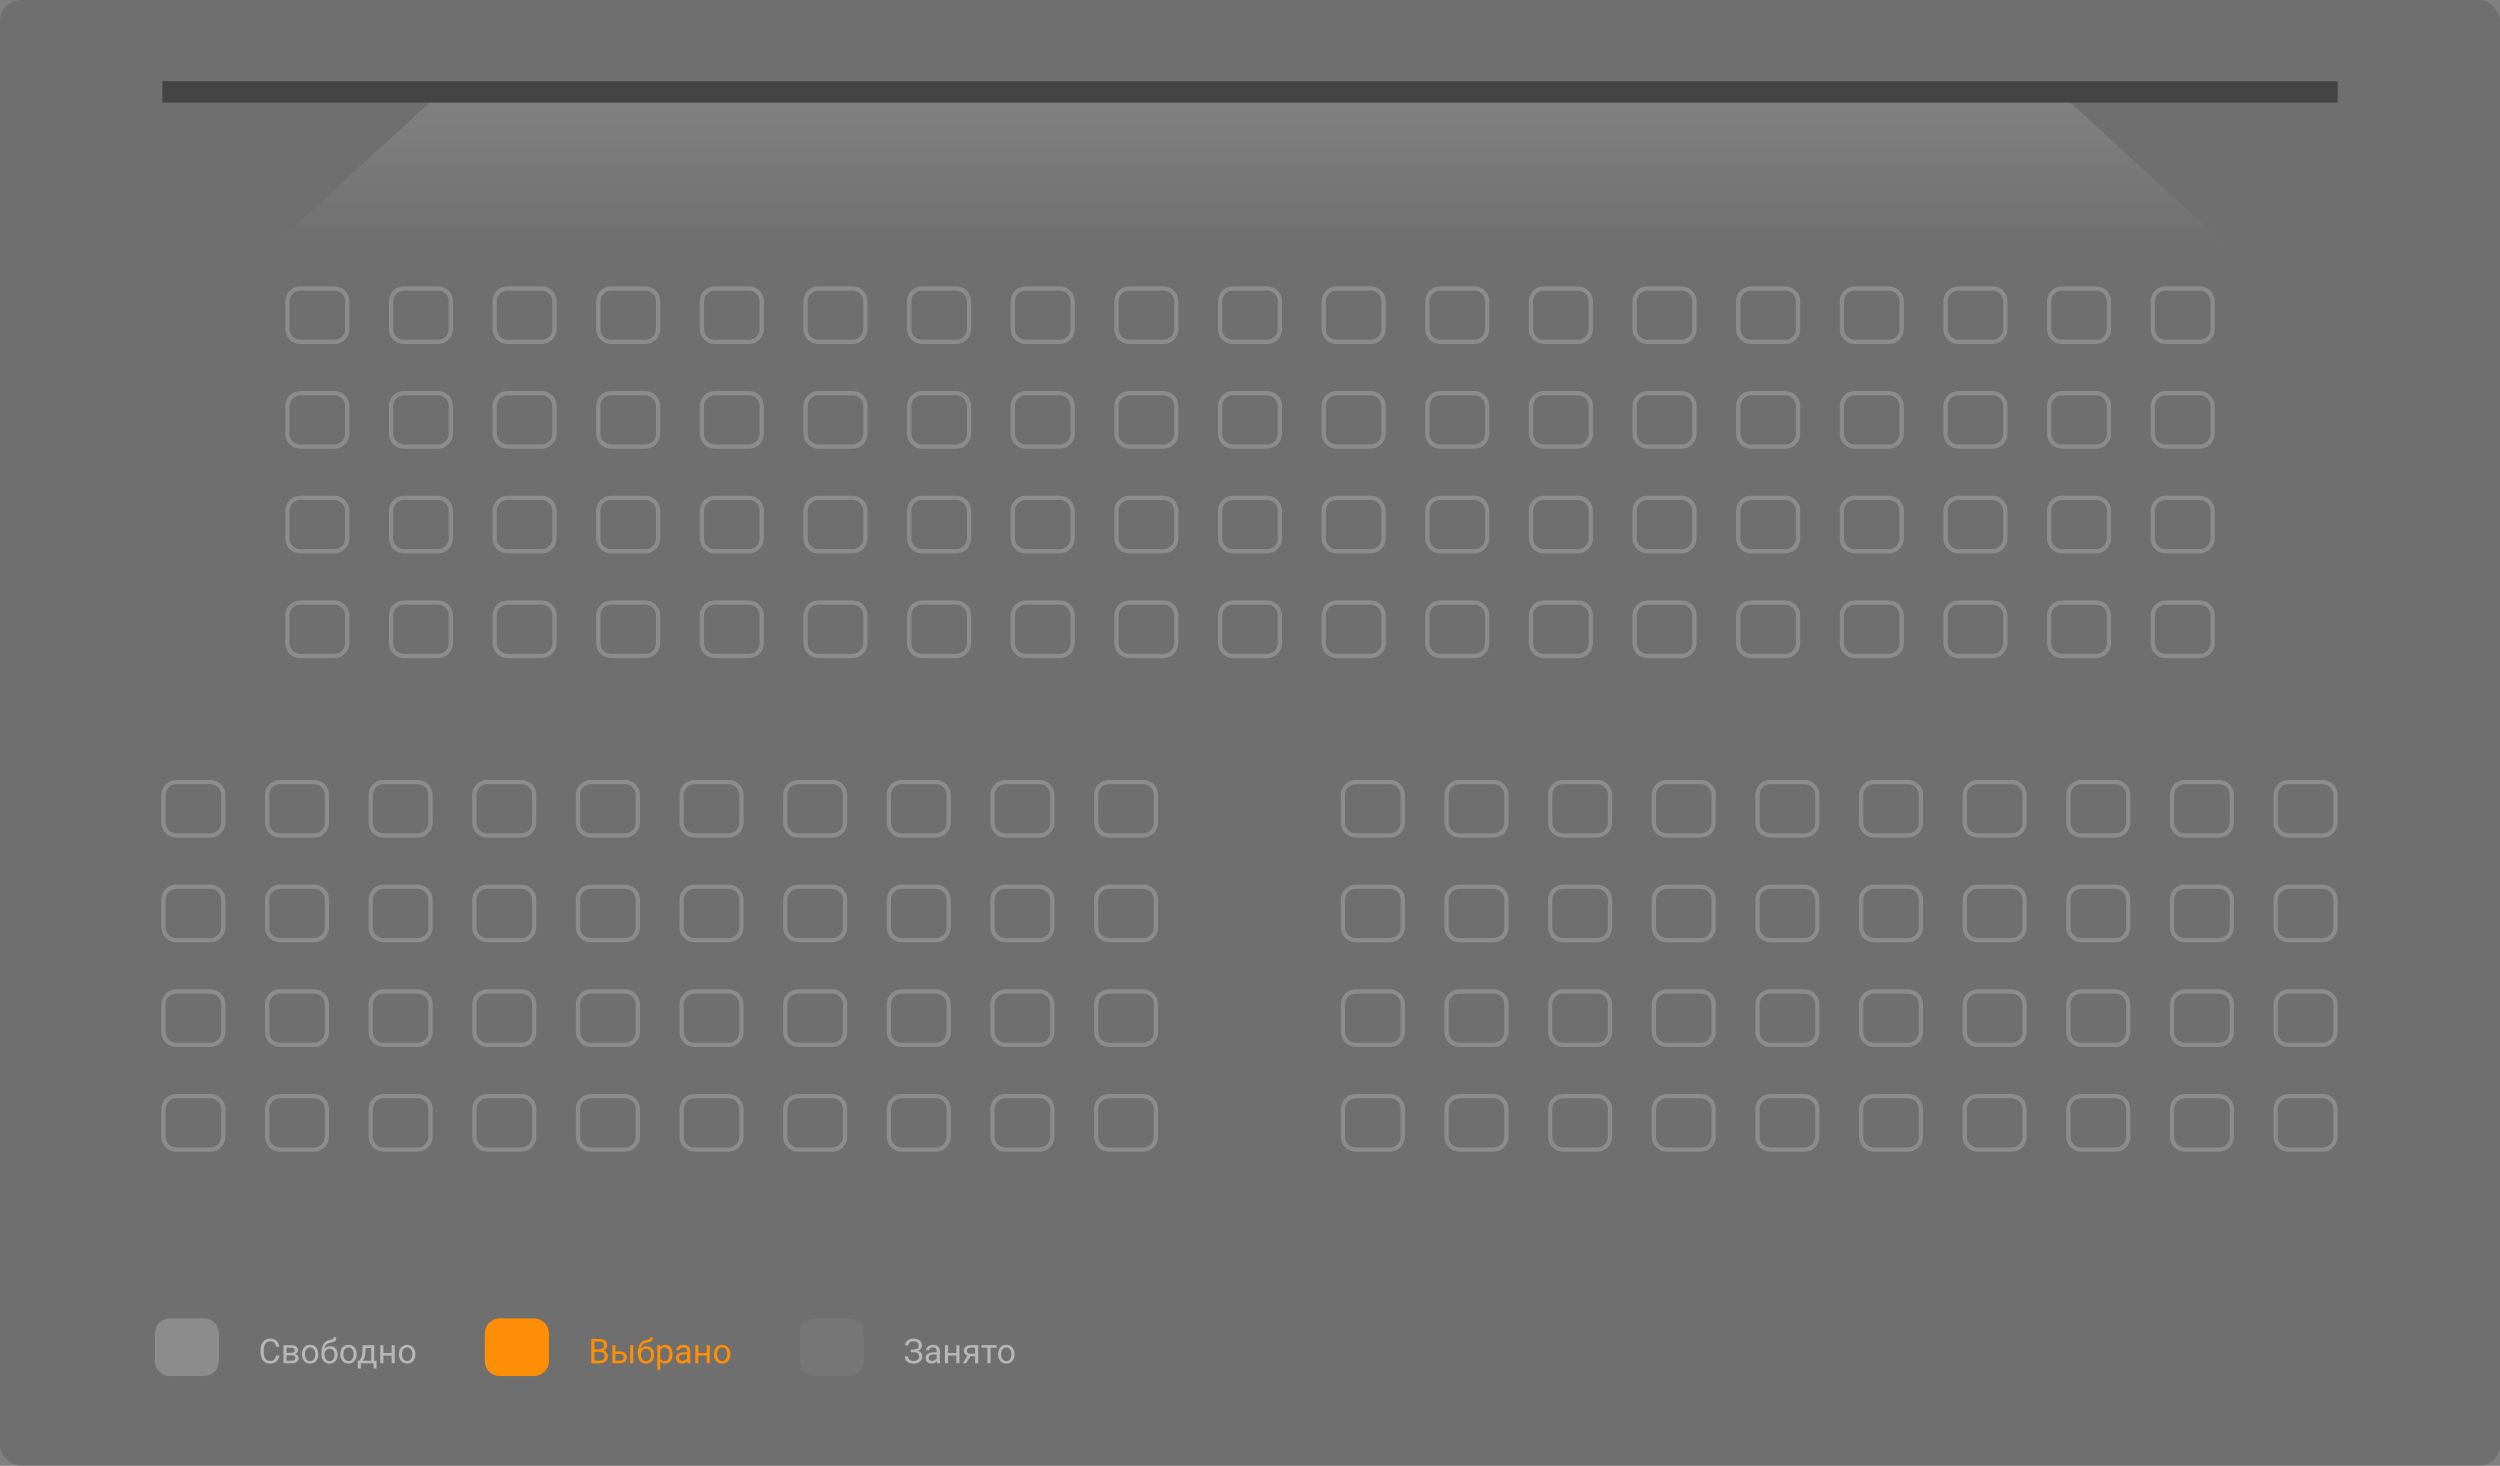 <svg width="1170" height="686" viewBox="0 0 1170 686" fill="none" xmlns="http://www.w3.org/2000/svg">
<rect x="0" y="0" width="1170" height="686" fill="#808080" stroke="none"/>
<rect width="1170" height="686" rx="10" fill="#242424" fill-opacity="0.18"/>
<path d="M128 115L201.04 48H968.96L1042 115H128Z" fill="url(#paint0_linear_13_374)"/>
<line x1="76" y1="43" x2="1094" y2="43" stroke="black" stroke-opacity="0.39" stroke-width="10"/>
<path d="M140.5 135C137.186 135 134.5 137.686 134.5 141V154C134.5 157.314 137.186 160 140.5 160H156.5C159.814 160 162.5 157.314 162.5 154V141C162.5 137.686 159.814 135 156.5 135H140.5Z" stroke="white" stroke-opacity="0.2" stroke-width="2" stroke-linejoin="round"/>
<path d="M189 135C185.686 135 183 137.686 183 141V154C183 157.314 185.686 160 189 160H205C208.314 160 211 157.314 211 154V141C211 137.686 208.314 135 205 135H189Z" stroke="white" stroke-opacity="0.2" stroke-width="2" stroke-linejoin="round"/>
<path d="M237.5 135C234.186 135 231.5 137.686 231.5 141V154C231.5 157.314 234.186 160 237.5 160H253.5C256.814 160 259.5 157.314 259.5 154V141C259.5 137.686 256.814 135 253.5 135H237.5Z" stroke="white" stroke-opacity="0.2" stroke-width="2" stroke-linejoin="round"/>
<path d="M286 135C282.686 135 280 137.686 280 141V154C280 157.314 282.686 160 286 160H302C305.314 160 308 157.314 308 154V141C308 137.686 305.314 135 302 135H286Z" stroke="white" stroke-opacity="0.2" stroke-width="2" stroke-linejoin="round"/>
<path d="M334.5 135C331.186 135 328.5 137.686 328.5 141V154C328.5 157.314 331.186 160 334.5 160H350.5C353.814 160 356.5 157.314 356.5 154V141C356.5 137.686 353.814 135 350.5 135H334.5Z" stroke="white" stroke-opacity="0.2" stroke-width="2" stroke-linejoin="round"/>
<path d="M383 135C379.686 135 377 137.686 377 141V154C377 157.314 379.686 160 383 160H399C402.314 160 405 157.314 405 154V141C405 137.686 402.314 135 399 135H383Z" stroke="white" stroke-opacity="0.2" stroke-width="2" stroke-linejoin="round"/>
<path d="M431.5 135C428.186 135 425.5 137.686 425.5 141V154C425.5 157.314 428.186 160 431.5 160H447.5C450.814 160 453.5 157.314 453.5 154V141C453.5 137.686 450.814 135 447.5 135H431.5Z" stroke="white" stroke-opacity="0.2" stroke-width="2" stroke-linejoin="round"/>
<path d="M480 135C476.686 135 474 137.686 474 141V154C474 157.314 476.686 160 480 160H496C499.314 160 502 157.314 502 154V141C502 137.686 499.314 135 496 135H480Z" stroke="white" stroke-opacity="0.2" stroke-width="2" stroke-linejoin="round"/>
<path d="M528.5 135C525.186 135 522.5 137.686 522.5 141V154C522.5 157.314 525.186 160 528.5 160H544.5C547.814 160 550.5 157.314 550.5 154V141C550.5 137.686 547.814 135 544.5 135H528.5Z" stroke="white" stroke-opacity="0.2" stroke-width="2" stroke-linejoin="round"/>
<path d="M577 135C573.686 135 571 137.686 571 141V154C571 157.314 573.686 160 577 160H593C596.314 160 599 157.314 599 154V141C599 137.686 596.314 135 593 135H577Z" stroke="white" stroke-opacity="0.2" stroke-width="2" stroke-linejoin="round"/>
<path d="M625.5 135C622.186 135 619.5 137.686 619.5 141V154C619.5 157.314 622.186 160 625.5 160H641.5C644.814 160 647.5 157.314 647.5 154V141C647.5 137.686 644.814 135 641.5 135H625.5Z" stroke="white" stroke-opacity="0.2" stroke-width="2" stroke-linejoin="round"/>
<path d="M674 135C670.686 135 668 137.686 668 141V154C668 157.314 670.686 160 674 160H690C693.314 160 696 157.314 696 154V141C696 137.686 693.314 135 690 135H674Z" stroke="white" stroke-opacity="0.2" stroke-width="2" stroke-linejoin="round"/>
<path d="M722.5 135C719.186 135 716.5 137.686 716.5 141V154C716.5 157.314 719.186 160 722.5 160H738.5C741.814 160 744.5 157.314 744.5 154V141C744.5 137.686 741.814 135 738.5 135H722.5Z" stroke="white" stroke-opacity="0.2" stroke-width="2" stroke-linejoin="round"/>
<path d="M771 135C767.686 135 765 137.686 765 141V154C765 157.314 767.686 160 771 160H787C790.314 160 793 157.314 793 154V141C793 137.686 790.314 135 787 135H771Z" stroke="white" stroke-opacity="0.2" stroke-width="2" stroke-linejoin="round"/>
<path d="M819.5 135C816.186 135 813.5 137.686 813.5 141V154C813.5 157.314 816.186 160 819.5 160H835.5C838.814 160 841.5 157.314 841.5 154V141C841.5 137.686 838.814 135 835.5 135H819.5Z" stroke="white" stroke-opacity="0.2" stroke-width="2" stroke-linejoin="round"/>
<path d="M868 135C864.686 135 862 137.686 862 141V154C862 157.314 864.686 160 868 160H884C887.314 160 890 157.314 890 154V141C890 137.686 887.314 135 884 135H868Z" stroke="white" stroke-opacity="0.2" stroke-width="2" stroke-linejoin="round"/>
<path d="M916.5 135C913.186 135 910.5 137.686 910.5 141V154C910.5 157.314 913.186 160 916.5 160H932.5C935.814 160 938.5 157.314 938.5 154V141C938.5 137.686 935.814 135 932.5 135H916.5Z" stroke="white" stroke-opacity="0.2" stroke-width="2" stroke-linejoin="round"/>
<path d="M965 135C961.686 135 959 137.686 959 141V154C959 157.314 961.686 160 965 160H981C984.314 160 987 157.314 987 154V141C987 137.686 984.314 135 981 135H965Z" stroke="white" stroke-opacity="0.2" stroke-width="2" stroke-linejoin="round"/>
<path d="M1013.5 135C1010.19 135 1007.5 137.686 1007.5 141V154C1007.5 157.314 1010.19 160 1013.5 160H1029.5C1032.81 160 1035.5 157.314 1035.5 154V141C1035.5 137.686 1032.81 135 1029.5 135H1013.5Z" stroke="white" stroke-opacity="0.2" stroke-width="2" stroke-linejoin="round"/>
<path d="M140.5 184C137.186 184 134.5 186.686 134.5 190V203C134.5 206.314 137.186 209 140.5 209H156.5C159.814 209 162.5 206.314 162.5 203V190C162.5 186.686 159.814 184 156.5 184H140.5Z" stroke="white" stroke-opacity="0.2" stroke-width="2" stroke-linejoin="round"/>
<path d="M189 184C185.686 184 183 186.686 183 190V203C183 206.314 185.686 209 189 209H205C208.314 209 211 206.314 211 203V190C211 186.686 208.314 184 205 184H189Z" stroke="white" stroke-opacity="0.2" stroke-width="2" stroke-linejoin="round"/>
<path d="M237.5 184C234.186 184 231.5 186.686 231.5 190V203C231.5 206.314 234.186 209 237.5 209H253.5C256.814 209 259.5 206.314 259.5 203V190C259.5 186.686 256.814 184 253.5 184H237.5Z" stroke="white" stroke-opacity="0.2" stroke-width="2" stroke-linejoin="round"/>
<path d="M286 184C282.686 184 280 186.686 280 190V203C280 206.314 282.686 209 286 209H302C305.314 209 308 206.314 308 203V190C308 186.686 305.314 184 302 184H286Z" stroke="white" stroke-opacity="0.2" stroke-width="2" stroke-linejoin="round"/>
<path d="M334.5 184C331.186 184 328.5 186.686 328.5 190V203C328.5 206.314 331.186 209 334.5 209H350.5C353.814 209 356.5 206.314 356.5 203V190C356.5 186.686 353.814 184 350.5 184H334.5Z" stroke="white" stroke-opacity="0.2" stroke-width="2" stroke-linejoin="round"/>
<path d="M383 184C379.686 184 377 186.686 377 190V203C377 206.314 379.686 209 383 209H399C402.314 209 405 206.314 405 203V190C405 186.686 402.314 184 399 184H383Z" stroke="white" stroke-opacity="0.2" stroke-width="2" stroke-linejoin="round"/>
<path d="M431.5 184C428.186 184 425.5 186.686 425.5 190V203C425.5 206.314 428.186 209 431.5 209H447.5C450.814 209 453.5 206.314 453.5 203V190C453.5 186.686 450.814 184 447.5 184H431.5Z" stroke="white" stroke-opacity="0.2" stroke-width="2" stroke-linejoin="round"/>
<path d="M480 184C476.686 184 474 186.686 474 190V203C474 206.314 476.686 209 480 209H496C499.314 209 502 206.314 502 203V190C502 186.686 499.314 184 496 184H480Z" stroke="white" stroke-opacity="0.2" stroke-width="2" stroke-linejoin="round"/>
<path d="M528.5 184C525.186 184 522.5 186.686 522.5 190V203C522.5 206.314 525.186 209 528.5 209H544.5C547.814 209 550.5 206.314 550.5 203V190C550.5 186.686 547.814 184 544.5 184H528.5Z" stroke="white" stroke-opacity="0.2" stroke-width="2" stroke-linejoin="round"/>
<path d="M577 184C573.686 184 571 186.686 571 190V203C571 206.314 573.686 209 577 209H593C596.314 209 599 206.314 599 203V190C599 186.686 596.314 184 593 184H577Z" stroke="white" stroke-opacity="0.2" stroke-width="2" stroke-linejoin="round"/>
<path d="M625.5 184C622.186 184 619.5 186.686 619.5 190V203C619.5 206.314 622.186 209 625.5 209H641.5C644.814 209 647.5 206.314 647.5 203V190C647.5 186.686 644.814 184 641.5 184H625.5Z" stroke="white" stroke-opacity="0.2" stroke-width="2" stroke-linejoin="round"/>
<path d="M674 184C670.686 184 668 186.686 668 190V203C668 206.314 670.686 209 674 209H690C693.314 209 696 206.314 696 203V190C696 186.686 693.314 184 690 184H674Z" stroke="white" stroke-opacity="0.2" stroke-width="2" stroke-linejoin="round"/>
<path d="M722.5 184C719.186 184 716.5 186.686 716.5 190V203C716.5 206.314 719.186 209 722.5 209H738.5C741.814 209 744.5 206.314 744.5 203V190C744.5 186.686 741.814 184 738.5 184H722.5Z" stroke="white" stroke-opacity="0.2" stroke-width="2" stroke-linejoin="round"/>
<path d="M771 184C767.686 184 765 186.686 765 190V203C765 206.314 767.686 209 771 209H787C790.314 209 793 206.314 793 203V190C793 186.686 790.314 184 787 184H771Z" stroke="white" stroke-opacity="0.2" stroke-width="2" stroke-linejoin="round"/>
<path d="M819.5 184C816.186 184 813.5 186.686 813.5 190V203C813.5 206.314 816.186 209 819.5 209H835.5C838.814 209 841.5 206.314 841.5 203V190C841.5 186.686 838.814 184 835.5 184H819.5Z" stroke="white" stroke-opacity="0.2" stroke-width="2" stroke-linejoin="round"/>
<path d="M868 184C864.686 184 862 186.686 862 190V203C862 206.314 864.686 209 868 209H884C887.314 209 890 206.314 890 203V190C890 186.686 887.314 184 884 184H868Z" stroke="white" stroke-opacity="0.2" stroke-width="2" stroke-linejoin="round"/>
<path d="M916.5 184C913.186 184 910.5 186.686 910.5 190V203C910.5 206.314 913.186 209 916.5 209H932.5C935.814 209 938.5 206.314 938.5 203V190C938.5 186.686 935.814 184 932.5 184H916.5Z" stroke="white" stroke-opacity="0.2" stroke-width="2" stroke-linejoin="round"/>
<path d="M965 184C961.686 184 959 186.686 959 190V203C959 206.314 961.686 209 965 209H981C984.314 209 987 206.314 987 203V190C987 186.686 984.314 184 981 184H965Z" stroke="white" stroke-opacity="0.2" stroke-width="2" stroke-linejoin="round"/>
<path d="M1013.5 184C1010.19 184 1007.5 186.686 1007.5 190V203C1007.5 206.314 1010.19 209 1013.5 209H1029.5C1032.81 209 1035.5 206.314 1035.5 203V190C1035.5 186.686 1032.81 184 1029.5 184H1013.5Z" stroke="white" stroke-opacity="0.2" stroke-width="2" stroke-linejoin="round"/>
<path d="M140.5 233C137.186 233 134.5 235.686 134.5 239V252C134.5 255.314 137.186 258 140.5 258H156.5C159.814 258 162.5 255.314 162.5 252V239C162.5 235.686 159.814 233 156.5 233H140.5Z" stroke="white" stroke-opacity="0.2" stroke-width="2" stroke-linejoin="round"/>
<path d="M189 233C185.686 233 183 235.686 183 239V252C183 255.314 185.686 258 189 258H205C208.314 258 211 255.314 211 252V239C211 235.686 208.314 233 205 233H189Z" stroke="white" stroke-opacity="0.2" stroke-width="2" stroke-linejoin="round"/>
<path d="M237.5 233C234.186 233 231.5 235.686 231.5 239V252C231.5 255.314 234.186 258 237.5 258H253.5C256.814 258 259.5 255.314 259.5 252V239C259.5 235.686 256.814 233 253.5 233H237.5Z" stroke="white" stroke-opacity="0.2" stroke-width="2" stroke-linejoin="round"/>
<path d="M286 233C282.686 233 280 235.686 280 239V252C280 255.314 282.686 258 286 258H302C305.314 258 308 255.314 308 252V239C308 235.686 305.314 233 302 233H286Z" stroke="white" stroke-opacity="0.2" stroke-width="2" stroke-linejoin="round"/>
<path d="M334.5 233C331.186 233 328.5 235.686 328.5 239V252C328.5 255.314 331.186 258 334.5 258H350.5C353.814 258 356.5 255.314 356.5 252V239C356.5 235.686 353.814 233 350.5 233H334.5Z" stroke="white" stroke-opacity="0.2" stroke-width="2" stroke-linejoin="round"/>
<path d="M383 233C379.686 233 377 235.686 377 239V252C377 255.314 379.686 258 383 258H399C402.314 258 405 255.314 405 252V239C405 235.686 402.314 233 399 233H383Z" stroke="white" stroke-opacity="0.2" stroke-width="2" stroke-linejoin="round"/>
<path d="M431.5 233C428.186 233 425.5 235.686 425.5 239V252C425.5 255.314 428.186 258 431.5 258H447.5C450.814 258 453.5 255.314 453.5 252V239C453.5 235.686 450.814 233 447.5 233H431.5Z" stroke="white" stroke-opacity="0.2" stroke-width="2" stroke-linejoin="round"/>
<path d="M480 233C476.686 233 474 235.686 474 239V252C474 255.314 476.686 258 480 258H496C499.314 258 502 255.314 502 252V239C502 235.686 499.314 233 496 233H480Z" stroke="white" stroke-opacity="0.2" stroke-width="2" stroke-linejoin="round"/>
<path d="M528.5 233C525.186 233 522.5 235.686 522.5 239V252C522.5 255.314 525.186 258 528.5 258H544.5C547.814 258 550.5 255.314 550.5 252V239C550.5 235.686 547.814 233 544.5 233H528.5Z" stroke="white" stroke-opacity="0.2" stroke-width="2" stroke-linejoin="round"/>
<path d="M577 233C573.686 233 571 235.686 571 239V252C571 255.314 573.686 258 577 258H593C596.314 258 599 255.314 599 252V239C599 235.686 596.314 233 593 233H577Z" stroke="white" stroke-opacity="0.2" stroke-width="2" stroke-linejoin="round"/>
<path d="M625.5 233C622.186 233 619.5 235.686 619.5 239V252C619.5 255.314 622.186 258 625.5 258H641.5C644.814 258 647.5 255.314 647.5 252V239C647.5 235.686 644.814 233 641.5 233H625.5Z" stroke="white" stroke-opacity="0.2" stroke-width="2" stroke-linejoin="round"/>
<path d="M674 233C670.686 233 668 235.686 668 239V252C668 255.314 670.686 258 674 258H690C693.314 258 696 255.314 696 252V239C696 235.686 693.314 233 690 233H674Z" stroke="white" stroke-opacity="0.2" stroke-width="2" stroke-linejoin="round"/>
<path d="M722.5 233C719.186 233 716.5 235.686 716.5 239V252C716.5 255.314 719.186 258 722.5 258H738.5C741.814 258 744.5 255.314 744.5 252V239C744.5 235.686 741.814 233 738.5 233H722.5Z" stroke="white" stroke-opacity="0.2" stroke-width="2" stroke-linejoin="round"/>
<path d="M771 233C767.686 233 765 235.686 765 239V252C765 255.314 767.686 258 771 258H787C790.314 258 793 255.314 793 252V239C793 235.686 790.314 233 787 233H771Z" stroke="white" stroke-opacity="0.2" stroke-width="2" stroke-linejoin="round"/>
<path d="M819.5 233C816.186 233 813.5 235.686 813.5 239V252C813.5 255.314 816.186 258 819.5 258H835.5C838.814 258 841.5 255.314 841.5 252V239C841.5 235.686 838.814 233 835.5 233H819.5Z" stroke="white" stroke-opacity="0.2" stroke-width="2" stroke-linejoin="round"/>
<path d="M868 233C864.686 233 862 235.686 862 239V252C862 255.314 864.686 258 868 258H884C887.314 258 890 255.314 890 252V239C890 235.686 887.314 233 884 233H868Z" stroke="white" stroke-opacity="0.2" stroke-width="2" stroke-linejoin="round"/>
<path d="M916.5 233C913.186 233 910.5 235.686 910.5 239V252C910.5 255.314 913.186 258 916.5 258H932.5C935.814 258 938.5 255.314 938.5 252V239C938.5 235.686 935.814 233 932.5 233H916.5Z" stroke="white" stroke-opacity="0.2" stroke-width="2" stroke-linejoin="round"/>
<path d="M965 233C961.686 233 959 235.686 959 239V252C959 255.314 961.686 258 965 258H981C984.314 258 987 255.314 987 252V239C987 235.686 984.314 233 981 233H965Z" stroke="white" stroke-opacity="0.2" stroke-width="2" stroke-linejoin="round"/>
<path d="M1013.5 233C1010.19 233 1007.5 235.686 1007.5 239V252C1007.5 255.314 1010.19 258 1013.5 258H1029.5C1032.81 258 1035.5 255.314 1035.5 252V239C1035.5 235.686 1032.81 233 1029.5 233H1013.5Z" stroke="white" stroke-opacity="0.2" stroke-width="2" stroke-linejoin="round"/>
<path d="M140.5 282C137.186 282 134.5 284.686 134.5 288V301C134.5 304.314 137.186 307 140.5 307H156.5C159.814 307 162.5 304.314 162.5 301V288C162.5 284.686 159.814 282 156.5 282H140.5Z" stroke="white" stroke-opacity="0.2" stroke-width="2" stroke-linejoin="round"/>
<path d="M189 282C185.686 282 183 284.686 183 288V301C183 304.314 185.686 307 189 307H205C208.314 307 211 304.314 211 301V288C211 284.686 208.314 282 205 282H189Z" stroke="white" stroke-opacity="0.2" stroke-width="2" stroke-linejoin="round"/>
<path d="M237.5 282C234.186 282 231.5 284.686 231.5 288V301C231.5 304.314 234.186 307 237.5 307H253.5C256.814 307 259.5 304.314 259.5 301V288C259.5 284.686 256.814 282 253.5 282H237.5Z" stroke="white" stroke-opacity="0.2" stroke-width="2" stroke-linejoin="round"/>
<path d="M286 282C282.686 282 280 284.686 280 288V301C280 304.314 282.686 307 286 307H302C305.314 307 308 304.314 308 301V288C308 284.686 305.314 282 302 282H286Z" stroke="white" stroke-opacity="0.2" stroke-width="2" stroke-linejoin="round"/>
<path d="M334.5 282C331.186 282 328.5 284.686 328.5 288V301C328.5 304.314 331.186 307 334.5 307H350.5C353.814 307 356.5 304.314 356.5 301V288C356.5 284.686 353.814 282 350.5 282H334.5Z" stroke="white" stroke-opacity="0.2" stroke-width="2" stroke-linejoin="round"/>
<path d="M383 282C379.686 282 377 284.686 377 288V301C377 304.314 379.686 307 383 307H399C402.314 307 405 304.314 405 301V288C405 284.686 402.314 282 399 282H383Z" stroke="white" stroke-opacity="0.2" stroke-width="2" stroke-linejoin="round"/>
<path d="M431.5 282C428.186 282 425.5 284.686 425.5 288V301C425.5 304.314 428.186 307 431.5 307H447.5C450.814 307 453.5 304.314 453.5 301V288C453.5 284.686 450.814 282 447.5 282H431.5Z" stroke="white" stroke-opacity="0.2" stroke-width="2" stroke-linejoin="round"/>
<path d="M480 282C476.686 282 474 284.686 474 288V301C474 304.314 476.686 307 480 307H496C499.314 307 502 304.314 502 301V288C502 284.686 499.314 282 496 282H480Z" stroke="white" stroke-opacity="0.2" stroke-width="2" stroke-linejoin="round"/>
<path d="M528.5 282C525.186 282 522.5 284.686 522.5 288V301C522.5 304.314 525.186 307 528.5 307H544.5C547.814 307 550.5 304.314 550.5 301V288C550.5 284.686 547.814 282 544.5 282H528.5Z" stroke="white" stroke-opacity="0.2" stroke-width="2" stroke-linejoin="round"/>
<path d="M577 282C573.686 282 571 284.686 571 288V301C571 304.314 573.686 307 577 307H593C596.314 307 599 304.314 599 301V288C599 284.686 596.314 282 593 282H577Z" stroke="white" stroke-opacity="0.2" stroke-width="2" stroke-linejoin="round"/>
<path d="M625.5 282C622.186 282 619.5 284.686 619.5 288V301C619.5 304.314 622.186 307 625.5 307H641.5C644.814 307 647.5 304.314 647.5 301V288C647.5 284.686 644.814 282 641.5 282H625.5Z" stroke="white" stroke-opacity="0.2" stroke-width="2" stroke-linejoin="round"/>
<path d="M674 282C670.686 282 668 284.686 668 288V301C668 304.314 670.686 307 674 307H690C693.314 307 696 304.314 696 301V288C696 284.686 693.314 282 690 282H674Z" stroke="white" stroke-opacity="0.2" stroke-width="2" stroke-linejoin="round"/>
<path d="M722.5 282C719.186 282 716.5 284.686 716.5 288V301C716.5 304.314 719.186 307 722.5 307H738.5C741.814 307 744.5 304.314 744.5 301V288C744.5 284.686 741.814 282 738.5 282H722.5Z" stroke="white" stroke-opacity="0.2" stroke-width="2" stroke-linejoin="round"/>
<path d="M771 282C767.686 282 765 284.686 765 288V301C765 304.314 767.686 307 771 307H787C790.314 307 793 304.314 793 301V288C793 284.686 790.314 282 787 282H771Z" stroke="white" stroke-opacity="0.2" stroke-width="2" stroke-linejoin="round"/>
<path d="M819.5 282C816.186 282 813.5 284.686 813.5 288V301C813.5 304.314 816.186 307 819.5 307H835.5C838.814 307 841.5 304.314 841.5 301V288C841.5 284.686 838.814 282 835.5 282H819.5Z" stroke="white" stroke-opacity="0.2" stroke-width="2" stroke-linejoin="round"/>
<path d="M868 282C864.686 282 862 284.686 862 288V301C862 304.314 864.686 307 868 307H884C887.314 307 890 304.314 890 301V288C890 284.686 887.314 282 884 282H868Z" stroke="white" stroke-opacity="0.2" stroke-width="2" stroke-linejoin="round"/>
<path d="M916.5 282C913.186 282 910.5 284.686 910.5 288V301C910.5 304.314 913.186 307 916.5 307H932.5C935.814 307 938.5 304.314 938.5 301V288C938.5 284.686 935.814 282 932.5 282H916.5Z" stroke="white" stroke-opacity="0.2" stroke-width="2" stroke-linejoin="round"/>
<path d="M965 282C961.686 282 959 284.686 959 288V301C959 304.314 961.686 307 965 307H981C984.314 307 987 304.314 987 301V288C987 284.686 984.314 282 981 282H965Z" stroke="white" stroke-opacity="0.2" stroke-width="2" stroke-linejoin="round"/>
<path d="M1013.5 282C1010.19 282 1007.5 284.686 1007.5 288V301C1007.5 304.314 1010.19 307 1013.5 307H1029.5C1032.81 307 1035.5 304.314 1035.5 301V288C1035.5 284.686 1032.81 282 1029.5 282H1013.5Z" stroke="white" stroke-opacity="0.2" stroke-width="2" stroke-linejoin="round"/>
<path d="M82.5 366C79.186 366 76.5 368.686 76.5 372V385C76.5 388.314 79.186 391 82.5 391H98.5C101.814 391 104.5 388.314 104.5 385V372C104.5 368.686 101.814 366 98.5 366H82.5Z" stroke="white" stroke-opacity="0.2" stroke-width="2" stroke-linejoin="round"/>
<path d="M131 366C127.686 366 125 368.686 125 372V385C125 388.314 127.686 391 131 391H147C150.314 391 153 388.314 153 385V372C153 368.686 150.314 366 147 366H131Z" stroke="white" stroke-opacity="0.2" stroke-width="2" stroke-linejoin="round"/>
<path d="M179.5 366C176.186 366 173.5 368.686 173.5 372V385C173.5 388.314 176.186 391 179.5 391H195.5C198.814 391 201.5 388.314 201.5 385V372C201.5 368.686 198.814 366 195.5 366H179.5Z" stroke="white" stroke-opacity="0.2" stroke-width="2" stroke-linejoin="round"/>
<path d="M228 366C224.686 366 222 368.686 222 372V385C222 388.314 224.686 391 228 391H244C247.314 391 250 388.314 250 385V372C250 368.686 247.314 366 244 366H228Z" stroke="white" stroke-opacity="0.2" stroke-width="2" stroke-linejoin="round"/>
<path d="M276.5 366C273.186 366 270.5 368.686 270.5 372V385C270.5 388.314 273.186 391 276.5 391H292.5C295.814 391 298.5 388.314 298.5 385V372C298.5 368.686 295.814 366 292.5 366H276.5Z" stroke="white" stroke-opacity="0.2" stroke-width="2" stroke-linejoin="round"/>
<path d="M325 366C321.686 366 319 368.686 319 372V385C319 388.314 321.686 391 325 391H341C344.314 391 347 388.314 347 385V372C347 368.686 344.314 366 341 366H325Z" stroke="white" stroke-opacity="0.2" stroke-width="2" stroke-linejoin="round"/>
<path d="M373.5 366C370.186 366 367.5 368.686 367.5 372V385C367.5 388.314 370.186 391 373.5 391H389.5C392.814 391 395.5 388.314 395.5 385V372C395.5 368.686 392.814 366 389.5 366H373.5Z" stroke="white" stroke-opacity="0.2" stroke-width="2" stroke-linejoin="round"/>
<path d="M422 366C418.686 366 416 368.686 416 372V385C416 388.314 418.686 391 422 391H438C441.314 391 444 388.314 444 385V372C444 368.686 441.314 366 438 366H422Z" stroke="white" stroke-opacity="0.2" stroke-width="2" stroke-linejoin="round"/>
<path d="M470.5 366C467.186 366 464.5 368.686 464.5 372V385C464.5 388.314 467.186 391 470.5 391H486.5C489.814 391 492.5 388.314 492.5 385V372C492.5 368.686 489.814 366 486.5 366H470.5Z" stroke="white" stroke-opacity="0.2" stroke-width="2" stroke-linejoin="round"/>
<path d="M519 366C515.686 366 513 368.686 513 372V385C513 388.314 515.686 391 519 391H535C538.314 391 541 388.314 541 385V372C541 368.686 538.314 366 535 366H519Z" stroke="white" stroke-opacity="0.2" stroke-width="2" stroke-linejoin="round"/>
<path d="M82.5 415C79.186 415 76.5 417.686 76.5 421V434C76.5 437.314 79.186 440 82.5 440H98.5C101.814 440 104.5 437.314 104.5 434V421C104.5 417.686 101.814 415 98.5 415H82.5Z" stroke="white" stroke-opacity="0.2" stroke-width="2" stroke-linejoin="round"/>
<path d="M131 415C127.686 415 125 417.686 125 421V434C125 437.314 127.686 440 131 440H147C150.314 440 153 437.314 153 434V421C153 417.686 150.314 415 147 415H131Z" stroke="white" stroke-opacity="0.2" stroke-width="2" stroke-linejoin="round"/>
<path d="M179.5 415C176.186 415 173.5 417.686 173.5 421V434C173.5 437.314 176.186 440 179.5 440H195.5C198.814 440 201.5 437.314 201.5 434V421C201.5 417.686 198.814 415 195.5 415H179.5Z" stroke="white" stroke-opacity="0.2" stroke-width="2" stroke-linejoin="round"/>
<path d="M228 415C224.686 415 222 417.686 222 421V434C222 437.314 224.686 440 228 440H244C247.314 440 250 437.314 250 434V421C250 417.686 247.314 415 244 415H228Z" stroke="white" stroke-opacity="0.2" stroke-width="2" stroke-linejoin="round"/>
<path d="M276.5 415C273.186 415 270.5 417.686 270.5 421V434C270.5 437.314 273.186 440 276.5 440H292.5C295.814 440 298.5 437.314 298.5 434V421C298.5 417.686 295.814 415 292.5 415H276.5Z" stroke="white" stroke-opacity="0.2" stroke-width="2" stroke-linejoin="round"/>
<path d="M325 415C321.686 415 319 417.686 319 421V434C319 437.314 321.686 440 325 440H341C344.314 440 347 437.314 347 434V421C347 417.686 344.314 415 341 415H325Z" stroke="white" stroke-opacity="0.2" stroke-width="2" stroke-linejoin="round"/>
<path d="M373.5 415C370.186 415 367.5 417.686 367.5 421V434C367.5 437.314 370.186 440 373.5 440H389.5C392.814 440 395.5 437.314 395.5 434V421C395.5 417.686 392.814 415 389.5 415H373.5Z" stroke="white" stroke-opacity="0.2" stroke-width="2" stroke-linejoin="round"/>
<path d="M422 415C418.686 415 416 417.686 416 421V434C416 437.314 418.686 440 422 440H438C441.314 440 444 437.314 444 434V421C444 417.686 441.314 415 438 415H422Z" stroke="white" stroke-opacity="0.2" stroke-width="2" stroke-linejoin="round"/>
<path d="M470.5 415C467.186 415 464.5 417.686 464.5 421V434C464.5 437.314 467.186 440 470.5 440H486.5C489.814 440 492.5 437.314 492.5 434V421C492.5 417.686 489.814 415 486.5 415H470.5Z" stroke="white" stroke-opacity="0.2" stroke-width="2" stroke-linejoin="round"/>
<path d="M519 415C515.686 415 513 417.686 513 421V434C513 437.314 515.686 440 519 440H535C538.314 440 541 437.314 541 434V421C541 417.686 538.314 415 535 415H519Z" stroke="white" stroke-opacity="0.2" stroke-width="2" stroke-linejoin="round"/>
<path d="M82.5 464C79.186 464 76.5 466.686 76.5 470V483C76.5 486.314 79.186 489 82.5 489H98.5C101.814 489 104.5 486.314 104.5 483V470C104.5 466.686 101.814 464 98.5 464H82.5Z" stroke="white" stroke-opacity="0.2" stroke-width="2" stroke-linejoin="round"/>
<path d="M131 464C127.686 464 125 466.686 125 470V483C125 486.314 127.686 489 131 489H147C150.314 489 153 486.314 153 483V470C153 466.686 150.314 464 147 464H131Z" stroke="white" stroke-opacity="0.2" stroke-width="2" stroke-linejoin="round"/>
<path d="M179.5 464C176.186 464 173.5 466.686 173.5 470V483C173.5 486.314 176.186 489 179.5 489H195.5C198.814 489 201.5 486.314 201.5 483V470C201.5 466.686 198.814 464 195.5 464H179.5Z" stroke="white" stroke-opacity="0.2" stroke-width="2" stroke-linejoin="round"/>
<path d="M228 464C224.686 464 222 466.686 222 470V483C222 486.314 224.686 489 228 489H244C247.314 489 250 486.314 250 483V470C250 466.686 247.314 464 244 464H228Z" stroke="white" stroke-opacity="0.2" stroke-width="2" stroke-linejoin="round"/>
<path d="M276.5 464C273.186 464 270.5 466.686 270.5 470V483C270.5 486.314 273.186 489 276.5 489H292.5C295.814 489 298.5 486.314 298.5 483V470C298.5 466.686 295.814 464 292.5 464H276.5Z" stroke="white" stroke-opacity="0.2" stroke-width="2" stroke-linejoin="round"/>
<path d="M325 464C321.686 464 319 466.686 319 470V483C319 486.314 321.686 489 325 489H341C344.314 489 347 486.314 347 483V470C347 466.686 344.314 464 341 464H325Z" stroke="white" stroke-opacity="0.2" stroke-width="2" stroke-linejoin="round"/>
<path d="M373.5 464C370.186 464 367.5 466.686 367.5 470V483C367.5 486.314 370.186 489 373.5 489H389.5C392.814 489 395.5 486.314 395.5 483V470C395.5 466.686 392.814 464 389.5 464H373.5Z" stroke="white" stroke-opacity="0.2" stroke-width="2" stroke-linejoin="round"/>
<path d="M422 464C418.686 464 416 466.686 416 470V483C416 486.314 418.686 489 422 489H438C441.314 489 444 486.314 444 483V470C444 466.686 441.314 464 438 464H422Z" stroke="white" stroke-opacity="0.2" stroke-width="2" stroke-linejoin="round"/>
<path d="M470.5 464C467.186 464 464.5 466.686 464.5 470V483C464.5 486.314 467.186 489 470.5 489H486.5C489.814 489 492.5 486.314 492.5 483V470C492.5 466.686 489.814 464 486.5 464H470.5Z" stroke="white" stroke-opacity="0.2" stroke-width="2" stroke-linejoin="round"/>
<path d="M519 464C515.686 464 513 466.686 513 470V483C513 486.314 515.686 489 519 489H535C538.314 489 541 486.314 541 483V470C541 466.686 538.314 464 535 464H519Z" stroke="white" stroke-opacity="0.2" stroke-width="2" stroke-linejoin="round"/>
<path d="M82.5 513C79.186 513 76.5 515.686 76.5 519V532C76.5 535.314 79.186 538 82.5 538H98.5C101.814 538 104.5 535.314 104.5 532V519C104.5 515.686 101.814 513 98.5 513H82.5Z" stroke="white" stroke-opacity="0.2" stroke-width="2" stroke-linejoin="round"/>
<path d="M131 513C127.686 513 125 515.686 125 519V532C125 535.314 127.686 538 131 538H147C150.314 538 153 535.314 153 532V519C153 515.686 150.314 513 147 513H131Z" stroke="white" stroke-opacity="0.2" stroke-width="2" stroke-linejoin="round"/>
<path d="M179.5 513C176.186 513 173.5 515.686 173.5 519V532C173.5 535.314 176.186 538 179.5 538H195.5C198.814 538 201.5 535.314 201.5 532V519C201.5 515.686 198.814 513 195.5 513H179.5Z" stroke="white" stroke-opacity="0.2" stroke-width="2" stroke-linejoin="round"/>
<path d="M228 513C224.686 513 222 515.686 222 519V532C222 535.314 224.686 538 228 538H244C247.314 538 250 535.314 250 532V519C250 515.686 247.314 513 244 513H228Z" stroke="white" stroke-opacity="0.2" stroke-width="2" stroke-linejoin="round"/>
<path d="M276.5 513C273.186 513 270.5 515.686 270.5 519V532C270.5 535.314 273.186 538 276.5 538H292.5C295.814 538 298.5 535.314 298.5 532V519C298.5 515.686 295.814 513 292.5 513H276.5Z" stroke="white" stroke-opacity="0.2" stroke-width="2" stroke-linejoin="round"/>
<path d="M325 513C321.686 513 319 515.686 319 519V532C319 535.314 321.686 538 325 538H341C344.314 538 347 535.314 347 532V519C347 515.686 344.314 513 341 513H325Z" stroke="white" stroke-opacity="0.2" stroke-width="2" stroke-linejoin="round"/>
<path d="M373.5 513C370.186 513 367.5 515.686 367.5 519V532C367.5 535.314 370.186 538 373.5 538H389.5C392.814 538 395.5 535.314 395.5 532V519C395.5 515.686 392.814 513 389.5 513H373.5Z" stroke="white" stroke-opacity="0.2" stroke-width="2" stroke-linejoin="round"/>
<path d="M422 513C418.686 513 416 515.686 416 519V532C416 535.314 418.686 538 422 538H438C441.314 538 444 535.314 444 532V519C444 515.686 441.314 513 438 513H422Z" stroke="white" stroke-opacity="0.2" stroke-width="2" stroke-linejoin="round"/>
<path d="M470.5 513C467.186 513 464.5 515.686 464.5 519V532C464.5 535.314 467.186 538 470.5 538H486.5C489.814 538 492.5 535.314 492.5 532V519C492.5 515.686 489.814 513 486.5 513H470.5Z" stroke="white" stroke-opacity="0.2" stroke-width="2" stroke-linejoin="round"/>
<path d="M519 513C515.686 513 513 515.686 513 519V532C513 535.314 515.686 538 519 538H535C538.314 538 541 535.314 541 532V519C541 515.686 538.314 513 535 513H519Z" stroke="white" stroke-opacity="0.2" stroke-width="2" stroke-linejoin="round"/>
<path d="M634.5 366C631.186 366 628.5 368.686 628.5 372V385C628.5 388.314 631.186 391 634.5 391H650.5C653.814 391 656.5 388.314 656.5 385V372C656.5 368.686 653.814 366 650.5 366H634.5Z" stroke="white" stroke-opacity="0.2" stroke-width="2" stroke-linejoin="round"/>
<path d="M683 366C679.686 366 677 368.686 677 372V385C677 388.314 679.686 391 683 391H699C702.314 391 705 388.314 705 385V372C705 368.686 702.314 366 699 366H683Z" stroke="white" stroke-opacity="0.2" stroke-width="2" stroke-linejoin="round"/>
<path d="M731.5 366C728.186 366 725.5 368.686 725.5 372V385C725.5 388.314 728.186 391 731.5 391H747.5C750.814 391 753.5 388.314 753.5 385V372C753.5 368.686 750.814 366 747.5 366H731.5Z" stroke="white" stroke-opacity="0.2" stroke-width="2" stroke-linejoin="round"/>
<path d="M780 366C776.686 366 774 368.686 774 372V385C774 388.314 776.686 391 780 391H796C799.314 391 802 388.314 802 385V372C802 368.686 799.314 366 796 366H780Z" stroke="white" stroke-opacity="0.2" stroke-width="2" stroke-linejoin="round"/>
<path d="M828.5 366C825.186 366 822.5 368.686 822.5 372V385C822.5 388.314 825.186 391 828.5 391H844.5C847.814 391 850.5 388.314 850.5 385V372C850.5 368.686 847.814 366 844.5 366H828.5Z" stroke="white" stroke-opacity="0.2" stroke-width="2" stroke-linejoin="round"/>
<path d="M877 366C873.686 366 871 368.686 871 372V385C871 388.314 873.686 391 877 391H893C896.314 391 899 388.314 899 385V372C899 368.686 896.314 366 893 366H877Z" stroke="white" stroke-opacity="0.2" stroke-width="2" stroke-linejoin="round"/>
<path d="M925.5 366C922.186 366 919.5 368.686 919.5 372V385C919.5 388.314 922.186 391 925.5 391H941.5C944.814 391 947.5 388.314 947.5 385V372C947.5 368.686 944.814 366 941.5 366H925.5Z" stroke="white" stroke-opacity="0.2" stroke-width="2" stroke-linejoin="round"/>
<path d="M974 366C970.686 366 968 368.686 968 372V385C968 388.314 970.686 391 974 391H990C993.314 391 996 388.314 996 385V372C996 368.686 993.314 366 990 366H974Z" stroke="white" stroke-opacity="0.2" stroke-width="2" stroke-linejoin="round"/>
<path d="M1022.5 366C1019.19 366 1016.5 368.686 1016.5 372V385C1016.5 388.314 1019.19 391 1022.5 391H1038.5C1041.81 391 1044.5 388.314 1044.5 385V372C1044.5 368.686 1041.81 366 1038.5 366H1022.5Z" stroke="white" stroke-opacity="0.2" stroke-width="2" stroke-linejoin="round"/>
<path d="M1071 366C1067.69 366 1065 368.686 1065 372V385C1065 388.314 1067.69 391 1071 391H1087C1090.31 391 1093 388.314 1093 385V372C1093 368.686 1090.31 366 1087 366H1071Z" stroke="white" stroke-opacity="0.2" stroke-width="2" stroke-linejoin="round"/>
<path d="M634.5 415C631.186 415 628.5 417.686 628.5 421V434C628.5 437.314 631.186 440 634.5 440H650.5C653.814 440 656.5 437.314 656.5 434V421C656.5 417.686 653.814 415 650.5 415H634.5Z" stroke="white" stroke-opacity="0.2" stroke-width="2" stroke-linejoin="round"/>
<path d="M683 415C679.686 415 677 417.686 677 421V434C677 437.314 679.686 440 683 440H699C702.314 440 705 437.314 705 434V421C705 417.686 702.314 415 699 415H683Z" stroke="white" stroke-opacity="0.2" stroke-width="2" stroke-linejoin="round"/>
<path d="M731.5 415C728.186 415 725.5 417.686 725.5 421V434C725.5 437.314 728.186 440 731.5 440H747.5C750.814 440 753.5 437.314 753.5 434V421C753.5 417.686 750.814 415 747.5 415H731.5Z" stroke="white" stroke-opacity="0.2" stroke-width="2" stroke-linejoin="round"/>
<path d="M780 415C776.686 415 774 417.686 774 421V434C774 437.314 776.686 440 780 440H796C799.314 440 802 437.314 802 434V421C802 417.686 799.314 415 796 415H780Z" stroke="white" stroke-opacity="0.2" stroke-width="2" stroke-linejoin="round"/>
<path d="M828.5 415C825.186 415 822.5 417.686 822.5 421V434C822.5 437.314 825.186 440 828.5 440H844.5C847.814 440 850.5 437.314 850.5 434V421C850.5 417.686 847.814 415 844.5 415H828.5Z" stroke="white" stroke-opacity="0.2" stroke-width="2" stroke-linejoin="round"/>
<path d="M877 415C873.686 415 871 417.686 871 421V434C871 437.314 873.686 440 877 440H893C896.314 440 899 437.314 899 434V421C899 417.686 896.314 415 893 415H877Z" stroke="white" stroke-opacity="0.2" stroke-width="2" stroke-linejoin="round"/>
<path d="M925.5 415C922.186 415 919.5 417.686 919.5 421V434C919.5 437.314 922.186 440 925.5 440H941.5C944.814 440 947.5 437.314 947.5 434V421C947.5 417.686 944.814 415 941.5 415H925.5Z" stroke="white" stroke-opacity="0.2" stroke-width="2" stroke-linejoin="round"/>
<path d="M974 415C970.686 415 968 417.686 968 421V434C968 437.314 970.686 440 974 440H990C993.314 440 996 437.314 996 434V421C996 417.686 993.314 415 990 415H974Z" stroke="white" stroke-opacity="0.2" stroke-width="2" stroke-linejoin="round"/>
<path d="M1022.5 415C1019.19 415 1016.5 417.686 1016.5 421V434C1016.5 437.314 1019.19 440 1022.5 440H1038.5C1041.81 440 1044.5 437.314 1044.5 434V421C1044.5 417.686 1041.81 415 1038.5 415H1022.5Z" stroke="white" stroke-opacity="0.2" stroke-width="2" stroke-linejoin="round"/>
<path d="M1071 415C1067.69 415 1065 417.686 1065 421V434C1065 437.314 1067.69 440 1071 440H1087C1090.31 440 1093 437.314 1093 434V421C1093 417.686 1090.31 415 1087 415H1071Z" stroke="white" stroke-opacity="0.2" stroke-width="2" stroke-linejoin="round"/>
<path d="M634.5 464C631.186 464 628.5 466.686 628.5 470V483C628.5 486.314 631.186 489 634.5 489H650.5C653.814 489 656.5 486.314 656.5 483V470C656.5 466.686 653.814 464 650.5 464H634.5Z" stroke="white" stroke-opacity="0.2" stroke-width="2" stroke-linejoin="round"/>
<path d="M683 464C679.686 464 677 466.686 677 470V483C677 486.314 679.686 489 683 489H699C702.314 489 705 486.314 705 483V470C705 466.686 702.314 464 699 464H683Z" stroke="white" stroke-opacity="0.2" stroke-width="2" stroke-linejoin="round"/>
<path d="M731.5 464C728.186 464 725.5 466.686 725.5 470V483C725.5 486.314 728.186 489 731.5 489H747.5C750.814 489 753.5 486.314 753.5 483V470C753.5 466.686 750.814 464 747.5 464H731.5Z" stroke="white" stroke-opacity="0.2" stroke-width="2" stroke-linejoin="round"/>
<path d="M780 464C776.686 464 774 466.686 774 470V483C774 486.314 776.686 489 780 489H796C799.314 489 802 486.314 802 483V470C802 466.686 799.314 464 796 464H780Z" stroke="white" stroke-opacity="0.2" stroke-width="2" stroke-linejoin="round"/>
<path d="M828.5 464C825.186 464 822.5 466.686 822.5 470V483C822.5 486.314 825.186 489 828.5 489H844.5C847.814 489 850.5 486.314 850.5 483V470C850.5 466.686 847.814 464 844.5 464H828.5Z" stroke="white" stroke-opacity="0.2" stroke-width="2" stroke-linejoin="round"/>
<path d="M877 464C873.686 464 871 466.686 871 470V483C871 486.314 873.686 489 877 489H893C896.314 489 899 486.314 899 483V470C899 466.686 896.314 464 893 464H877Z" stroke="white" stroke-opacity="0.2" stroke-width="2" stroke-linejoin="round"/>
<path d="M925.5 464C922.186 464 919.5 466.686 919.5 470V483C919.5 486.314 922.186 489 925.5 489H941.5C944.814 489 947.5 486.314 947.5 483V470C947.5 466.686 944.814 464 941.5 464H925.5Z" stroke="white" stroke-opacity="0.2" stroke-width="2" stroke-linejoin="round"/>
<path d="M974 464C970.686 464 968 466.686 968 470V483C968 486.314 970.686 489 974 489H990C993.314 489 996 486.314 996 483V470C996 466.686 993.314 464 990 464H974Z" stroke="white" stroke-opacity="0.2" stroke-width="2" stroke-linejoin="round"/>
<path d="M1022.5 464C1019.19 464 1016.5 466.686 1016.5 470V483C1016.5 486.314 1019.19 489 1022.5 489H1038.5C1041.81 489 1044.5 486.314 1044.5 483V470C1044.5 466.686 1041.81 464 1038.5 464H1022.5Z" stroke="white" stroke-opacity="0.2" stroke-width="2" stroke-linejoin="round"/>
<path d="M1071 464C1067.69 464 1065 466.686 1065 470V483C1065 486.314 1067.69 489 1071 489H1087C1090.31 489 1093 486.314 1093 483V470C1093 466.686 1090.31 464 1087 464H1071Z" stroke="white" stroke-opacity="0.2" stroke-width="2" stroke-linejoin="round"/>
<path d="M634.5 513C631.186 513 628.5 515.686 628.5 519V532C628.5 535.314 631.186 538 634.5 538H650.5C653.814 538 656.5 535.314 656.5 532V519C656.5 515.686 653.814 513 650.5 513H634.5Z" stroke="white" stroke-opacity="0.2" stroke-width="2" stroke-linejoin="round"/>
<path d="M683 513C679.686 513 677 515.686 677 519V532C677 535.314 679.686 538 683 538H699C702.314 538 705 535.314 705 532V519C705 515.686 702.314 513 699 513H683Z" stroke="white" stroke-opacity="0.2" stroke-width="2" stroke-linejoin="round"/>
<path d="M731.5 513C728.186 513 725.5 515.686 725.5 519V532C725.5 535.314 728.186 538 731.5 538H747.5C750.814 538 753.5 535.314 753.5 532V519C753.5 515.686 750.814 513 747.5 513H731.5Z" stroke="white" stroke-opacity="0.2" stroke-width="2" stroke-linejoin="round"/>
<path d="M780 513C776.686 513 774 515.686 774 519V532C774 535.314 776.686 538 780 538H796C799.314 538 802 535.314 802 532V519C802 515.686 799.314 513 796 513H780Z" stroke="white" stroke-opacity="0.2" stroke-width="2" stroke-linejoin="round"/>
<path d="M828.5 513C825.186 513 822.5 515.686 822.5 519V532C822.5 535.314 825.186 538 828.5 538H844.5C847.814 538 850.5 535.314 850.5 532V519C850.5 515.686 847.814 513 844.5 513H828.5Z" stroke="white" stroke-opacity="0.2" stroke-width="2" stroke-linejoin="round"/>
<path d="M877 513C873.686 513 871 515.686 871 519V532C871 535.314 873.686 538 877 538H893C896.314 538 899 535.314 899 532V519C899 515.686 896.314 513 893 513H877Z" stroke="white" stroke-opacity="0.2" stroke-width="2" stroke-linejoin="round"/>
<path d="M925.5 513C922.186 513 919.5 515.686 919.5 519V532C919.5 535.314 922.186 538 925.5 538H941.5C944.814 538 947.5 535.314 947.5 532V519C947.5 515.686 944.814 513 941.5 513H925.5Z" stroke="white" stroke-opacity="0.2" stroke-width="2" stroke-linejoin="round"/>
<path d="M974 513C970.686 513 968 515.686 968 519V532C968 535.314 970.686 538 974 538H990C993.314 538 996 535.314 996 532V519C996 515.686 993.314 513 990 513H974Z" stroke="white" stroke-opacity="0.2" stroke-width="2" stroke-linejoin="round"/>
<path d="M1022.5 513C1019.19 513 1016.5 515.686 1016.5 519V532C1016.5 535.314 1019.19 538 1022.5 538H1038.5C1041.81 538 1044.5 535.314 1044.5 532V519C1044.5 515.686 1041.81 513 1038.5 513H1022.5Z" stroke="white" stroke-opacity="0.2" stroke-width="2" stroke-linejoin="round"/>
<path d="M1071 513C1067.69 513 1065 515.686 1065 519V532C1065 535.314 1067.69 538 1071 538H1087C1090.31 538 1093 535.314 1093 532V519C1093 515.686 1090.31 513 1087 513H1071Z" stroke="white" stroke-opacity="0.2" stroke-width="2" stroke-linejoin="round"/>
<g opacity="0.5">
<path d="M130.688 634.391C130.547 635.594 130.102 636.523 129.352 637.18C128.607 637.831 127.615 638.156 126.375 638.156C125.031 638.156 123.953 637.674 123.141 636.711C122.333 635.747 121.93 634.458 121.93 632.844V631.75C121.93 630.693 122.117 629.763 122.492 628.961C122.872 628.159 123.409 627.544 124.102 627.117C124.794 626.685 125.596 626.469 126.508 626.469C127.716 626.469 128.685 626.807 129.414 627.484C130.143 628.156 130.568 629.089 130.688 630.281H129.18C129.049 629.375 128.766 628.719 128.328 628.312C127.896 627.906 127.289 627.703 126.508 627.703C125.549 627.703 124.797 628.057 124.25 628.766C123.708 629.474 123.438 630.482 123.438 631.789V632.891C123.438 634.125 123.695 635.107 124.211 635.836C124.727 636.565 125.448 636.93 126.375 636.93C127.208 636.93 127.846 636.742 128.289 636.367C128.737 635.987 129.034 635.328 129.18 634.391H130.688Z" fill="white"/>
<path d="M132.648 638V629.547H135.945C137.07 629.547 137.932 629.745 138.531 630.141C139.135 630.531 139.438 631.107 139.438 631.867C139.438 632.258 139.32 632.612 139.086 632.93C138.852 633.242 138.505 633.482 138.047 633.648C138.557 633.768 138.966 634.003 139.273 634.352C139.586 634.701 139.742 635.117 139.742 635.602C139.742 636.378 139.456 636.971 138.883 637.383C138.315 637.794 137.51 638 136.469 638H132.648ZM134.094 634.289V636.836H136.484C137.089 636.836 137.539 636.724 137.836 636.5C138.138 636.276 138.289 635.961 138.289 635.555C138.289 634.711 137.669 634.289 136.43 634.289H134.094ZM134.094 633.133H135.961C137.315 633.133 137.992 632.737 137.992 631.945C137.992 631.154 137.352 630.745 136.07 630.719H134.094V633.133Z" fill="white"/>
<path d="M141.273 633.695C141.273 632.867 141.435 632.122 141.758 631.461C142.086 630.799 142.539 630.289 143.117 629.93C143.701 629.57 144.365 629.391 145.109 629.391C146.26 629.391 147.19 629.789 147.898 630.586C148.612 631.383 148.969 632.443 148.969 633.766V633.867C148.969 634.69 148.81 635.43 148.492 636.086C148.18 636.737 147.729 637.245 147.141 637.609C146.557 637.974 145.885 638.156 145.125 638.156C143.979 638.156 143.049 637.758 142.336 636.961C141.628 636.164 141.273 635.109 141.273 633.797V633.695ZM142.727 633.867C142.727 634.805 142.943 635.557 143.375 636.125C143.812 636.693 144.396 636.977 145.125 636.977C145.859 636.977 146.443 636.69 146.875 636.117C147.307 635.539 147.523 634.732 147.523 633.695C147.523 632.768 147.302 632.018 146.859 631.445C146.422 630.867 145.839 630.578 145.109 630.578C144.396 630.578 143.82 630.862 143.383 631.43C142.945 631.997 142.727 632.81 142.727 633.867Z" fill="white"/>
<path d="M154.492 630.031C155.555 630.031 156.404 630.388 157.039 631.102C157.68 631.81 158 632.745 158 633.906V634.039C158 634.836 157.846 635.549 157.539 636.18C157.232 636.805 156.789 637.292 156.211 637.641C155.638 637.984 154.977 638.156 154.227 638.156C153.091 638.156 152.177 637.779 151.484 637.023C150.792 636.263 150.445 635.245 150.445 633.969V633.266C150.445 631.49 150.773 630.078 151.43 629.031C152.091 627.984 153.065 627.346 154.352 627.117C155.081 626.987 155.573 626.828 155.828 626.641C156.083 626.453 156.211 626.195 156.211 625.867H157.398C157.398 626.518 157.25 627.026 156.953 627.391C156.661 627.755 156.193 628.013 155.547 628.164L154.469 628.406C153.609 628.609 152.964 628.953 152.531 629.438C152.104 629.917 151.826 630.557 151.695 631.359C152.461 630.474 153.393 630.031 154.492 630.031ZM154.211 631.219C153.503 631.219 152.94 631.458 152.523 631.938C152.107 632.411 151.898 633.07 151.898 633.914V634.039C151.898 634.945 152.107 635.664 152.523 636.195C152.945 636.721 153.513 636.984 154.227 636.984C154.945 636.984 155.513 636.719 155.93 636.188C156.346 635.656 156.555 634.88 156.555 633.859C156.555 633.062 156.344 632.424 155.922 631.945C155.505 631.461 154.935 631.219 154.211 631.219Z" fill="white"/>
<path d="M159.242 633.695C159.242 632.867 159.404 632.122 159.727 631.461C160.055 630.799 160.508 630.289 161.086 629.93C161.669 629.57 162.333 629.391 163.078 629.391C164.229 629.391 165.159 629.789 165.867 630.586C166.581 631.383 166.938 632.443 166.938 633.766V633.867C166.938 634.69 166.779 635.43 166.461 636.086C166.148 636.737 165.698 637.245 165.109 637.609C164.526 637.974 163.854 638.156 163.094 638.156C161.948 638.156 161.018 637.758 160.305 636.961C159.596 636.164 159.242 635.109 159.242 633.797V633.695ZM160.695 633.867C160.695 634.805 160.911 635.557 161.344 636.125C161.781 636.693 162.365 636.977 163.094 636.977C163.828 636.977 164.411 636.69 164.844 636.117C165.276 635.539 165.492 634.732 165.492 633.695C165.492 632.768 165.271 632.018 164.828 631.445C164.391 630.867 163.807 630.578 163.078 630.578C162.365 630.578 161.789 630.862 161.352 631.43C160.914 631.997 160.695 632.81 160.695 633.867Z" fill="white"/>
<path d="M168.117 636.82L168.617 636.203C169.18 635.474 169.5 634.38 169.578 632.922L169.711 629.547H175.156V636.82H176.242V640.484H174.797V638H168.898V640.484H167.453L167.461 636.82H168.117ZM169.828 636.82H173.711V630.883H171.109L171.023 632.898C170.935 634.581 170.536 635.888 169.828 636.82Z" fill="white"/>
<path d="M184.75 638H183.305V634.391H179.422V638H177.969V629.547H179.422V633.211H183.305V629.547H184.75V638Z" fill="white"/>
<path d="M186.695 633.695C186.695 632.867 186.857 632.122 187.18 631.461C187.508 630.799 187.961 630.289 188.539 629.93C189.122 629.57 189.786 629.391 190.531 629.391C191.682 629.391 192.612 629.789 193.32 630.586C194.034 631.383 194.391 632.443 194.391 633.766V633.867C194.391 634.69 194.232 635.43 193.914 636.086C193.602 636.737 193.151 637.245 192.562 637.609C191.979 637.974 191.307 638.156 190.547 638.156C189.401 638.156 188.471 637.758 187.758 636.961C187.049 636.164 186.695 635.109 186.695 633.797V633.695ZM188.148 633.867C188.148 634.805 188.365 635.557 188.797 636.125C189.234 636.693 189.818 636.977 190.547 636.977C191.281 636.977 191.865 636.69 192.297 636.117C192.729 635.539 192.945 634.732 192.945 633.695C192.945 632.768 192.724 632.018 192.281 631.445C191.844 630.867 191.26 630.578 190.531 630.578C189.818 630.578 189.242 630.862 188.805 631.43C188.367 631.997 188.148 632.81 188.148 633.867Z" fill="white"/>
</g>
<path d="M74.5 624C74.5 621.239 76.739 619 79.5 619H95.5C98.261 619 100.5 621.239 100.5 624V637C100.5 639.761 98.261 642 95.5 642H79.5C76.739 642 74.5 639.761 74.5 637V624Z" fill="white" fill-opacity="0.2"/>
<path d="M79.5 618C76.186 618 73.5 620.686 73.5 624V637C73.5 640.314 76.186 643 79.5 643H95.5C98.814 643 101.5 640.314 101.5 637V624C101.5 620.686 98.814 618 95.5 618H79.5Z" stroke="white" stroke-opacity="0.2" stroke-width="2" stroke-linejoin="round"/>
<path d="M276.711 638V626.625H280.43C281.664 626.625 282.591 626.88 283.211 627.391C283.836 627.901 284.148 628.656 284.148 629.656C284.148 630.188 283.997 630.659 283.695 631.07C283.393 631.477 282.982 631.792 282.461 632.016C283.076 632.188 283.56 632.516 283.914 633C284.273 633.479 284.453 634.052 284.453 634.719C284.453 635.74 284.122 636.542 283.461 637.125C282.799 637.708 281.865 638 280.656 638H276.711ZM278.211 632.68V636.773H280.688C281.385 636.773 281.935 636.594 282.336 636.234C282.742 635.87 282.945 635.37 282.945 634.734C282.945 633.365 282.201 632.68 280.711 632.68H278.211ZM278.211 631.477H280.477C281.133 631.477 281.656 631.312 282.047 630.984C282.443 630.656 282.641 630.211 282.641 629.648C282.641 629.023 282.458 628.57 282.094 628.289C281.729 628.003 281.174 627.859 280.43 627.859H278.211V631.477Z" fill="#FE8E05"/>
<path d="M288.031 632.461H290.227C291.185 632.471 291.943 632.721 292.5 633.211C293.057 633.701 293.336 634.365 293.336 635.203C293.336 636.047 293.049 636.724 292.477 637.234C291.904 637.745 291.133 638 290.164 638H286.586V629.547H288.031V632.461ZM296.352 638H294.898V629.547H296.352V638ZM288.031 633.641V636.82H290.18C290.721 636.82 291.141 636.682 291.438 636.406C291.734 636.125 291.883 635.742 291.883 635.258C291.883 634.789 291.737 634.406 291.445 634.109C291.159 633.807 290.755 633.651 290.234 633.641H288.031Z" fill="#FE8E05"/>
<path d="M302.586 630.031C303.648 630.031 304.497 630.388 305.133 631.102C305.773 631.81 306.094 632.745 306.094 633.906V634.039C306.094 634.836 305.94 635.549 305.633 636.18C305.326 636.805 304.883 637.292 304.305 637.641C303.732 637.984 303.07 638.156 302.32 638.156C301.185 638.156 300.271 637.779 299.578 637.023C298.885 636.263 298.539 635.245 298.539 633.969V633.266C298.539 631.49 298.867 630.078 299.523 629.031C300.185 627.984 301.159 627.346 302.445 627.117C303.174 626.987 303.667 626.828 303.922 626.641C304.177 626.453 304.305 626.195 304.305 625.867H305.492C305.492 626.518 305.344 627.026 305.047 627.391C304.755 627.755 304.286 628.013 303.641 628.164L302.562 628.406C301.703 628.609 301.057 628.953 300.625 629.438C300.198 629.917 299.919 630.557 299.789 631.359C300.555 630.474 301.487 630.031 302.586 630.031ZM302.305 631.219C301.596 631.219 301.034 631.458 300.617 631.938C300.201 632.411 299.992 633.07 299.992 633.914V634.039C299.992 634.945 300.201 635.664 300.617 636.195C301.039 636.721 301.607 636.984 302.32 636.984C303.039 636.984 303.607 636.719 304.023 636.188C304.44 635.656 304.648 634.88 304.648 633.859C304.648 633.062 304.438 632.424 304.016 631.945C303.599 631.461 303.029 631.219 302.305 631.219Z" fill="#FE8E05"/>
<path d="M314.719 633.867C314.719 635.154 314.424 636.19 313.836 636.977C313.247 637.763 312.451 638.156 311.445 638.156C310.419 638.156 309.612 637.831 309.023 637.18V641.25H307.578V629.547H308.898L308.969 630.484C309.557 629.755 310.375 629.391 311.422 629.391C312.438 629.391 313.24 629.773 313.828 630.539C314.422 631.305 314.719 632.37 314.719 633.734V633.867ZM313.273 633.703C313.273 632.75 313.07 631.997 312.664 631.445C312.258 630.893 311.701 630.617 310.992 630.617C310.117 630.617 309.461 631.005 309.023 631.781V635.82C309.456 636.591 310.117 636.977 311.008 636.977C311.701 636.977 312.25 636.703 312.656 636.156C313.068 635.604 313.273 634.786 313.273 633.703Z" fill="#FE8E05"/>
<path d="M321.781 638C321.698 637.833 321.63 637.536 321.578 637.109C320.906 637.807 320.104 638.156 319.172 638.156C318.339 638.156 317.654 637.922 317.117 637.453C316.586 636.979 316.32 636.38 316.32 635.656C316.32 634.776 316.654 634.094 317.32 633.609C317.992 633.12 318.935 632.875 320.148 632.875H321.555V632.211C321.555 631.706 321.404 631.305 321.102 631.008C320.799 630.706 320.354 630.555 319.766 630.555C319.25 630.555 318.818 630.685 318.469 630.945C318.12 631.206 317.945 631.521 317.945 631.891H316.492C316.492 631.469 316.641 631.062 316.938 630.672C317.24 630.276 317.646 629.964 318.156 629.734C318.672 629.505 319.237 629.391 319.852 629.391C320.826 629.391 321.589 629.635 322.141 630.125C322.693 630.609 322.979 631.279 323 632.133V636.023C323 636.799 323.099 637.417 323.297 637.875V638H321.781ZM319.383 636.898C319.836 636.898 320.266 636.781 320.672 636.547C321.078 636.312 321.372 636.008 321.555 635.633V633.898H320.422C318.651 633.898 317.766 634.417 317.766 635.453C317.766 635.906 317.917 636.26 318.219 636.516C318.521 636.771 318.909 636.898 319.383 636.898Z" fill="#FE8E05"/>
<path d="M332.172 638H330.727V634.391H326.844V638H325.391V629.547H326.844V633.211H330.727V629.547H332.172V638Z" fill="#FE8E05"/>
<path d="M334.117 633.695C334.117 632.867 334.279 632.122 334.602 631.461C334.93 630.799 335.383 630.289 335.961 629.93C336.544 629.57 337.208 629.391 337.953 629.391C339.104 629.391 340.034 629.789 340.742 630.586C341.456 631.383 341.812 632.443 341.812 633.766V633.867C341.812 634.69 341.654 635.43 341.336 636.086C341.023 636.737 340.573 637.245 339.984 637.609C339.401 637.974 338.729 638.156 337.969 638.156C336.823 638.156 335.893 637.758 335.18 636.961C334.471 636.164 334.117 635.109 334.117 633.797V633.695ZM335.57 633.867C335.57 634.805 335.786 635.557 336.219 636.125C336.656 636.693 337.24 636.977 337.969 636.977C338.703 636.977 339.286 636.69 339.719 636.117C340.151 635.539 340.367 634.732 340.367 633.695C340.367 632.768 340.146 632.018 339.703 631.445C339.266 630.867 338.682 630.578 337.953 630.578C337.24 630.578 336.664 630.862 336.227 631.43C335.789 631.997 335.57 632.81 335.57 633.867Z" fill="#FE8E05"/>
<path d="M233.891 618C230.577 618 227.891 620.686 227.891 624V637C227.891 640.314 230.577 643 233.891 643H249.891C253.204 643 255.891 640.314 255.891 637V624C255.891 620.686 253.204 618 249.891 618H233.891Z" fill="#FE8E05" stroke="#FE8E05" stroke-width="2" stroke-linejoin="round"/>
<g opacity="0.5">
<path d="M429.969 629.68C429.969 629.076 429.747 628.596 429.305 628.242C428.867 627.883 428.25 627.703 427.453 627.703C426.786 627.703 426.227 627.888 425.773 628.258C425.326 628.622 425.102 629.076 425.102 629.617H423.602C423.602 629.013 423.766 628.471 424.094 627.992C424.427 627.513 424.891 627.141 425.484 626.875C426.078 626.604 426.734 626.469 427.453 626.469C428.724 626.469 429.711 626.755 430.414 627.328C431.117 627.896 431.469 628.688 431.469 629.703C431.469 630.229 431.307 630.708 430.984 631.141C430.661 631.573 430.211 631.914 429.633 632.164C430.971 632.612 431.641 633.5 431.641 634.828C431.641 635.849 431.26 636.659 430.5 637.258C429.74 637.857 428.724 638.156 427.453 638.156C426.698 638.156 426.01 638.023 425.391 637.758C424.776 637.487 424.297 637.104 423.953 636.609C423.609 636.115 423.438 635.526 423.438 634.844H424.938C424.938 635.443 425.174 635.943 425.648 636.344C426.122 636.74 426.724 636.938 427.453 636.938C428.271 636.938 428.922 636.747 429.406 636.367C429.896 635.987 430.141 635.484 430.141 634.859C430.141 633.526 429.315 632.846 427.664 632.82H426.258V631.586H427.656C428.417 631.57 428.992 631.398 429.383 631.07C429.773 630.742 429.969 630.279 429.969 629.68Z" fill="white"/>
<path d="M438.625 638C438.542 637.833 438.474 637.536 438.422 637.109C437.75 637.807 436.948 638.156 436.016 638.156C435.182 638.156 434.497 637.922 433.961 637.453C433.43 636.979 433.164 636.38 433.164 635.656C433.164 634.776 433.497 634.094 434.164 633.609C434.836 633.12 435.779 632.875 436.992 632.875H438.398V632.211C438.398 631.706 438.247 631.305 437.945 631.008C437.643 630.706 437.198 630.555 436.609 630.555C436.094 630.555 435.661 630.685 435.312 630.945C434.964 631.206 434.789 631.521 434.789 631.891H433.336C433.336 631.469 433.484 631.062 433.781 630.672C434.083 630.276 434.49 629.964 435 629.734C435.516 629.505 436.081 629.391 436.695 629.391C437.669 629.391 438.432 629.635 438.984 630.125C439.536 630.609 439.823 631.279 439.844 632.133V636.023C439.844 636.799 439.943 637.417 440.141 637.875V638H438.625ZM436.227 636.898C436.68 636.898 437.109 636.781 437.516 636.547C437.922 636.312 438.216 636.008 438.398 635.633V633.898H437.266C435.495 633.898 434.609 634.417 434.609 635.453C434.609 635.906 434.76 636.26 435.062 636.516C435.365 636.771 435.753 636.898 436.227 636.898Z" fill="white"/>
<path d="M449.016 638H447.57V634.391H443.688V638H442.234V629.547H443.688V633.211H447.57V629.547H449.016V638Z" fill="white"/>
<path d="M457.805 629.547V638H456.352V634.711H454.172L452.18 638H450.617L452.742 634.492C452.201 634.294 451.784 633.99 451.492 633.578C451.206 633.161 451.062 632.677 451.062 632.125C451.062 631.354 451.352 630.734 451.93 630.266C452.508 629.792 453.281 629.552 454.25 629.547H457.805ZM452.516 632.141C452.516 632.552 452.656 632.885 452.938 633.141C453.219 633.391 453.591 633.518 454.055 633.523H456.352V630.719H454.273C453.737 630.719 453.31 630.852 452.992 631.117C452.674 631.378 452.516 631.719 452.516 632.141Z" fill="white"/>
<path d="M466.406 630.719H463.57V638H462.125V630.719H459.344V629.547H466.406V630.719Z" fill="white"/>
<path d="M467.102 633.695C467.102 632.867 467.263 632.122 467.586 631.461C467.914 630.799 468.367 630.289 468.945 629.93C469.529 629.57 470.193 629.391 470.938 629.391C472.089 629.391 473.018 629.789 473.727 630.586C474.44 631.383 474.797 632.443 474.797 633.766V633.867C474.797 634.69 474.638 635.43 474.32 636.086C474.008 636.737 473.557 637.245 472.969 637.609C472.385 637.974 471.714 638.156 470.953 638.156C469.807 638.156 468.878 637.758 468.164 636.961C467.456 636.164 467.102 635.109 467.102 633.797V633.695ZM468.555 633.867C468.555 634.805 468.771 635.557 469.203 636.125C469.641 636.693 470.224 636.977 470.953 636.977C471.688 636.977 472.271 636.69 472.703 636.117C473.135 635.539 473.352 634.732 473.352 633.695C473.352 632.768 473.13 632.018 472.688 631.445C472.25 630.867 471.667 630.578 470.938 630.578C470.224 630.578 469.648 630.862 469.211 631.43C468.773 631.997 468.555 632.81 468.555 633.867Z" fill="white"/>
</g>
<path d="M376.312 624C376.312 621.239 378.551 619 381.312 619H397.312C400.074 619 402.312 621.239 402.312 624V637C402.312 639.761 400.074 642 397.312 642H381.312C378.551 642 376.312 639.761 376.312 637V624Z" fill="white" fill-opacity="0.05"/>
<path d="M381.312 618C377.999 618 375.312 620.686 375.312 624V637C375.312 640.314 377.999 643 381.312 643H397.312C400.626 643 403.312 640.314 403.312 637V624C403.312 620.686 400.626 618 397.312 618H381.312Z" stroke="white" stroke-opacity="0.05" stroke-width="2" stroke-linejoin="round"/>
<defs>
<linearGradient id="paint0_linear_13_374" x1="585" y1="48" x2="585" y2="115" gradientUnits="userSpaceOnUse">
<stop stop-color="#C4C4C4" stop-opacity="0.21"/>
<stop offset="1" stop-color="#C4C4C4" stop-opacity="0"/>
</linearGradient>
</defs>
</svg>
